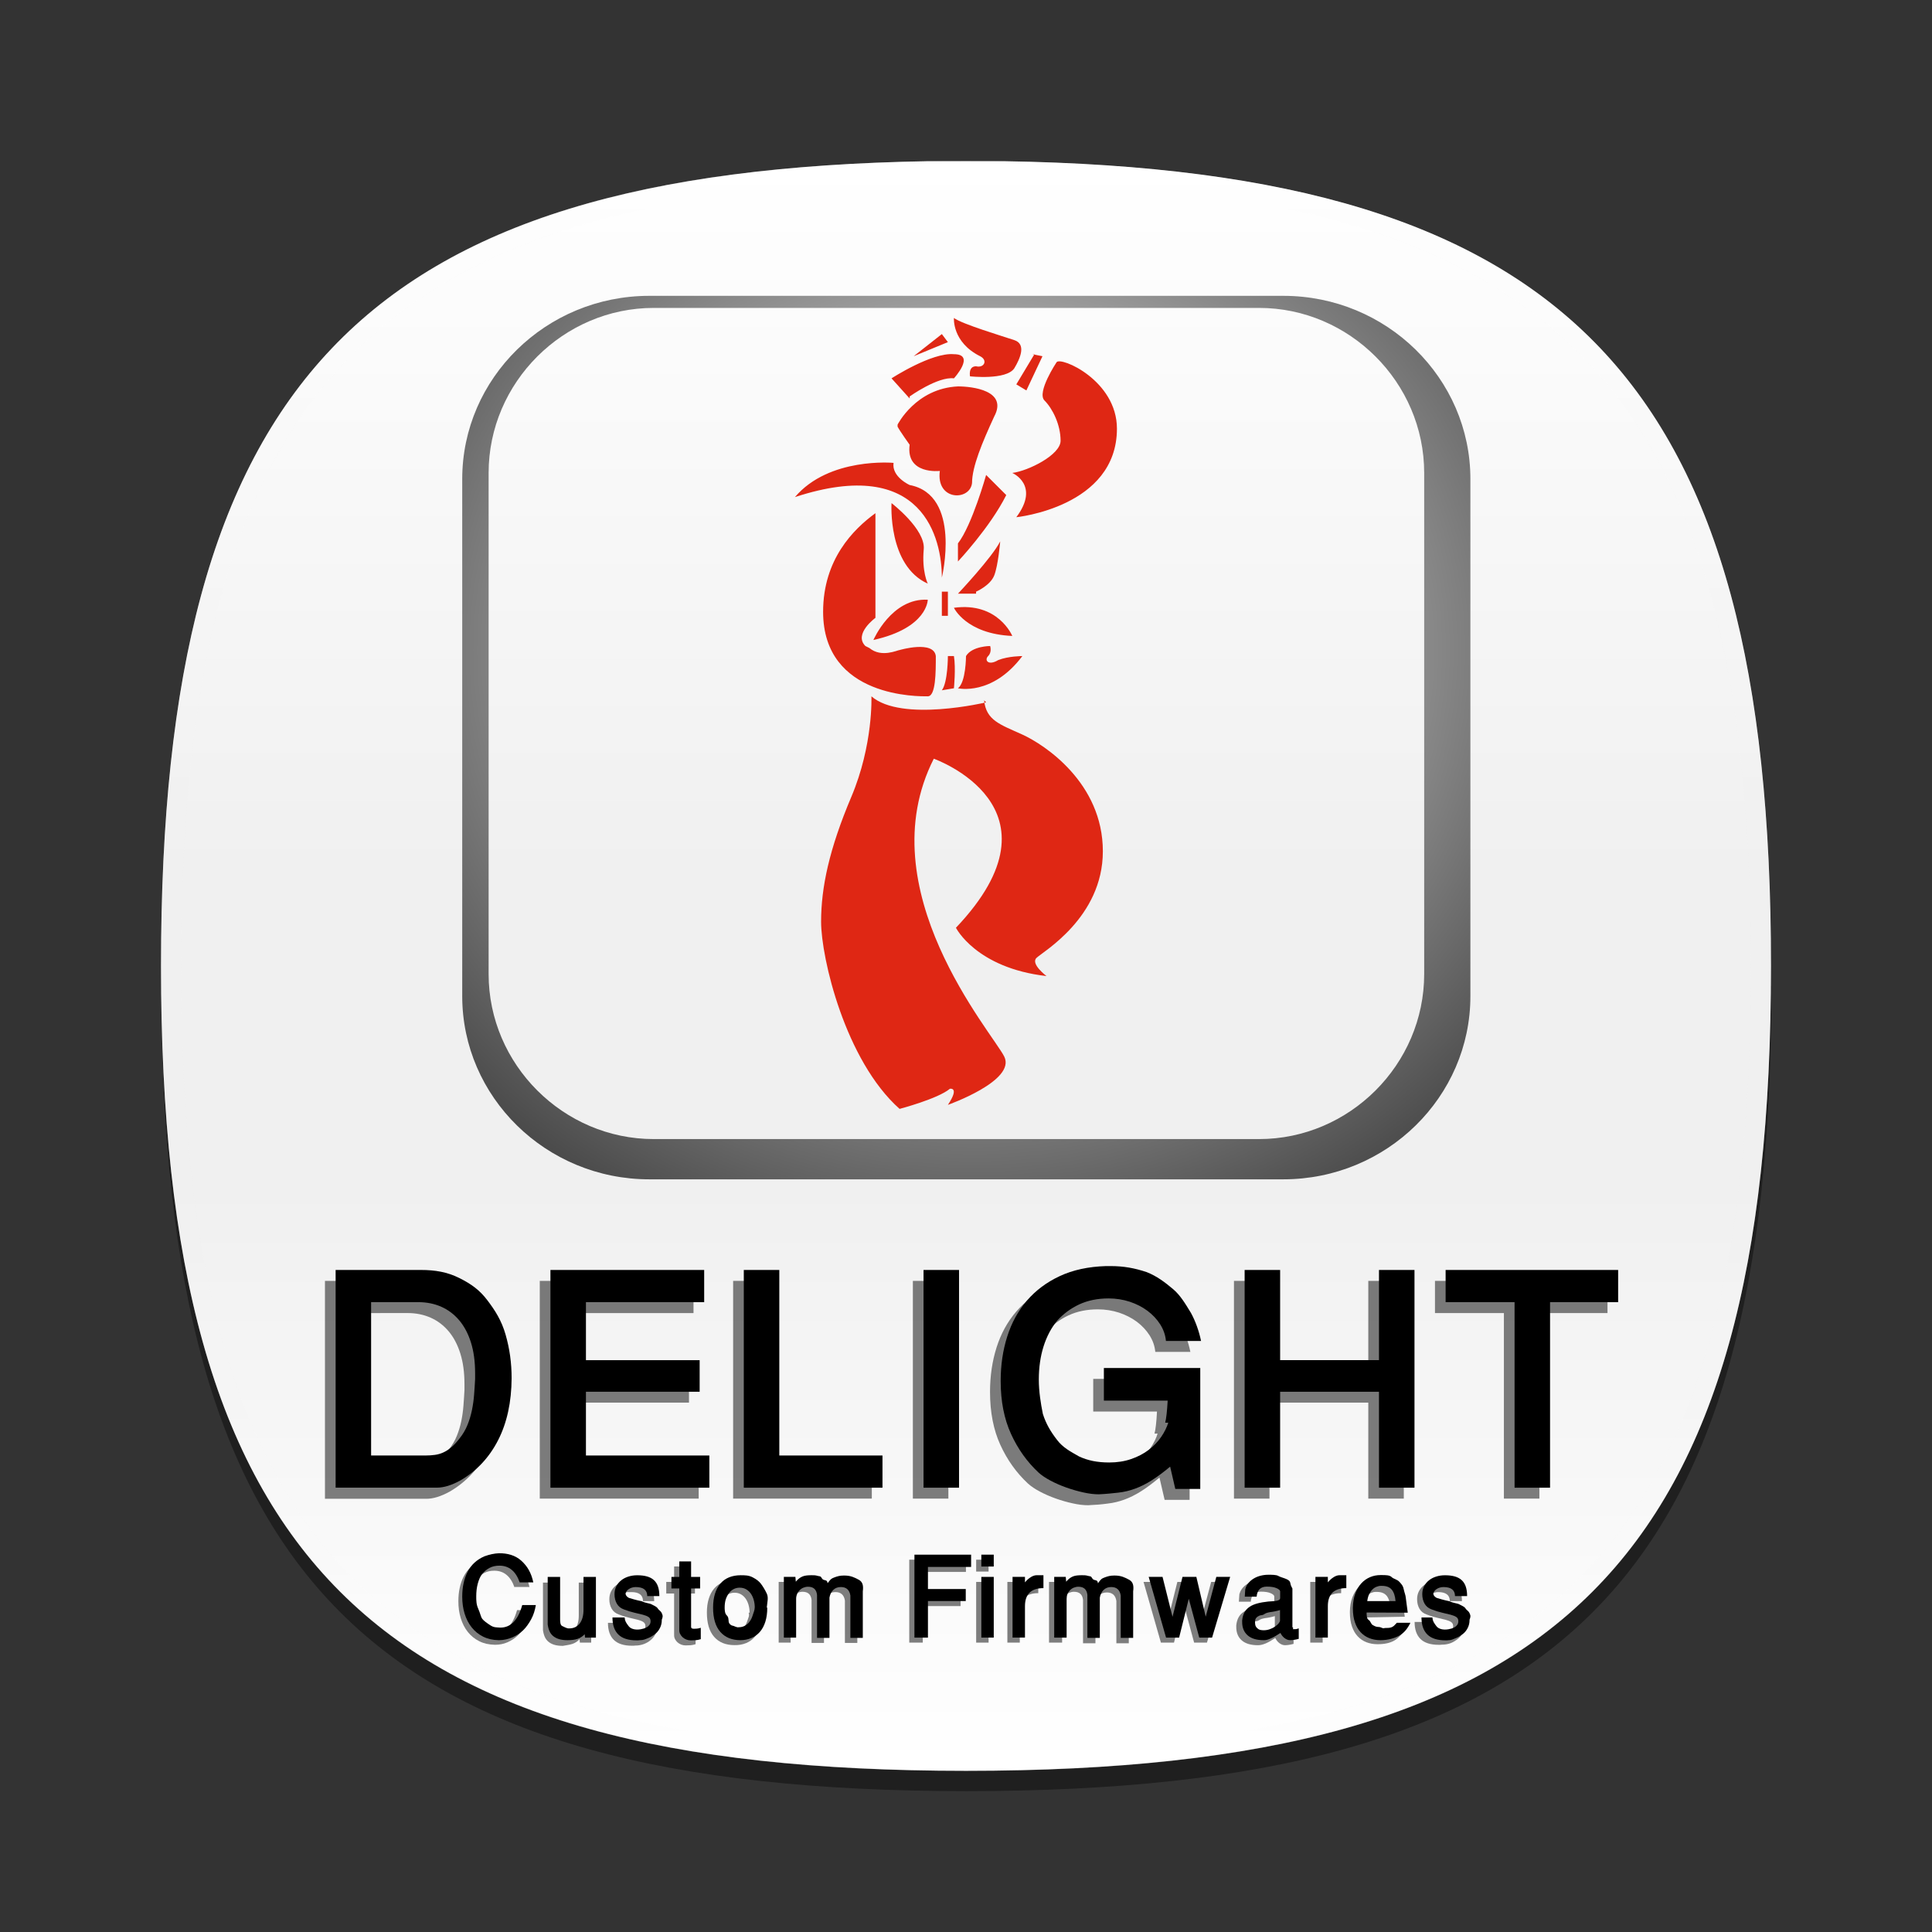 <?xml version="1.0" encoding="utf-8"?>
<!-- Generator: Adobe Illustrator 17.0.0, SVG Export Plug-In . SVG Version: 6.00 Build 0)  -->
<!DOCTYPE svg PUBLIC "-//W3C//DTD SVG 1.1//EN" "http://www.w3.org/Graphics/SVG/1.1/DTD/svg11.dtd">
<svg version="1.1"
	 id="Layer_1" xmlns:sodipodi="http://sodipodi.sourceforge.net/DTD/sodipodi-0.dtd" xmlns:rdf="http://www.w3.org/1999/02/22-rdf-syntax-ns#" xmlns:svg="http://www.w3.org/2000/svg" xmlns:cc="http://creativecommons.org/ns#" xmlns:dc="http://purl.org/dc/elements/1.1/" xmlns:inkscape="http://www.inkscape.org/namespaces/inkscape" inkscape:version="0.48.4 r9939"
	 xmlns="http://www.w3.org/2000/svg" xmlns:xlink="http://www.w3.org/1999/xlink" x="0px" y="0px" width="96px" height="96px"
	 viewBox="0 0 96 96" enable-background="new 0 0 96 96" xml:space="preserve">
<rect x="0" y="0" width="96" height="96" fill="#333333" stroke="none"/>
<g id="DO_NOT_EDIT_-_BOUNDING_BOX">
	<rect id="BOUNDING_BOX" fill="none" width="96" height="96"/>
</g>
<g id="DO_NOT_EDIT_-_SHADOW">
	<path id="SHADOW" opacity="0.4" enable-background="new    " d="M88.023,49c0,29.633-10.364,40-40,40c-29.635,0-40-10.367-40-40
		c0-29.634,10.366-40,40-40C77.659,9,88,19.4,88,49H88.023z"/>
</g>
<g id="White_BACKGROUNDS">
	<g id="White">
		
			<linearGradient id="White_2_" gradientUnits="userSpaceOnUse" x1="3.039" y1="3587.631" x2="3.039" y2="3667.61" gradientTransform="matrix(1 0 0 1 44.961 -3579.621)">
			<stop  offset="0" style="stop-color:#FFFFFF"/>
			<stop  offset="0.442" style="stop-color:#F0F0F0"/>
			<stop  offset="0.636" style="stop-color:#F0F0F0"/>
			<stop  offset="1" style="stop-color:#FFFFFF"/>
		</linearGradient>
		<path id="White_1_" fill="url(#White_2_)" d="M8,47.989c0,29.6,10.4,40,40,40c29.637,0,40-10.367,40-40
			c0-28.985-9.926-39.53-38.091-39.979h-3.817C17.928,8.5,8,19,8,47.989z"/>
		
			<linearGradient id="HIGHLIGHT_GR3_1_" gradientUnits="userSpaceOnUse" x1="3.039" y1="3587.621" x2="3.039" y2="3667.621" gradientTransform="matrix(1 0 0 1 44.961 -3579.621)">
			<stop  offset="0" style="stop-color:#FFFFFF"/>
			<stop  offset="0.442" style="stop-color:#F0F0F0"/>
			<stop  offset="0.636" style="stop-color:#F0F0F0"/>
			<stop  offset="1" style="stop-color:#FFFFFF"/>
		</linearGradient>
		<path id="HIGHLIGHT_GR3" opacity="0.25" fill="url(#HIGHLIGHT_GR3_1_)" enable-background="new    " d="M48,8
			C18.365,8,8,18.4,8,48s10.4,40,40,40c29.637,0,40-10.367,40-40C88,18.4,77.6,8,48,8z M48,87C18.842,87,9,77.2,9,48
			S18.842,9,48,8.977S87,18.8,87,48s-9.842,39-39,39.023V87z"/>
	</g>
</g>
<g id="g222" opacity="0.5">
	<path id="path224" d="M16.147,74.465V63.646h4.245c0.69,0,1.3,0.1,1.9,0.4c0.55,0.3,1,0.6,1.4,1.1c0.38,0.5,0.7,1,0.9,1.701
		c0.201,0.7,0.3,1.4,0.3,2.17c-0.007,1.189-0.231,2.215-0.671,3.1c-0.441,0.861-1.065,1.527-1.872,1.998
		c-0.438,0.24-0.824,0.359-1.159,0.359h-5.043V74.465z M17.911,65.246v7.619h2.707c0.164,0,0.319-0.01,0.466-0.031
		c0.147-0.02,0.287-0.061,0.421-0.123c0.133-0.061,0.265-0.146,0.395-0.256s0.263-0.252,0.4-0.43c0.171-0.213,0.304-0.438,0.4-0.678
		c0.096-0.238,0.169-0.482,0.221-0.732c0.051-0.25,0.087-0.504,0.107-0.764s0.038-0.52,0.051-0.779v-0.299
		c0-0.574-0.068-1.078-0.205-1.518c-0.137-0.436-0.33-0.805-0.58-1.102s-0.547-0.523-0.892-0.676
		c-0.346-0.154-0.727-0.232-1.144-0.232L17.911,65.246L17.911,65.246z"/>
	<path id="path226" d="M26.821,74.465V63.646h7.639v1.6h-5.875v2.883h5.65v1.568h-5.65v3.168h6.132v1.6L26.821,74.465z"/>
	<path id="path228" d="M36.429,63.646h1.764v9.219h5.127v1.6h-6.891V63.646z"/>
	<path id="path230" d="M45.36,74.465V63.646h1.764v10.818L45.36,74.465L45.36,74.465z"/>
	<path id="path232" d="M57.367,71.234c0.055-0.205,0.096-0.57,0.123-1.096h-3.168v-1.621h4.789v6.01H57.87l-0.257-1.107
		c-0.335,0.279-0.641,0.508-0.917,0.682c-0.277,0.174-0.551,0.311-0.82,0.41c-0.271,0.1-0.551,0.168-0.841,0.2
		c-0.291,0.041-0.614,0.068-0.969,0.082c-0.227,0-0.479-0.029-0.76-0.092c-0.28-0.061-0.561-0.141-0.84-0.24
		c-0.281-0.1-0.544-0.213-0.79-0.344c-0.246-0.129-0.444-0.264-0.595-0.4c-0.574-0.533-1.032-1.174-1.374-1.922
		s-0.513-1.625-0.513-2.631c0-0.785,0.107-1.52,0.323-2.205c0.215-0.682,0.541-1.279,0.979-1.789
		c0.437-0.508,0.982-0.916,1.635-1.219c0.653-0.305,1.417-0.471,2.292-0.498h0.226c0.663,0,1.2,0.1,1.8,0.3
		c0.505,0.2,0.9,0.5,1.3,0.836c0.358,0.3,0.6,0.7,0.9,1.195c0.219,0.4,0.4,0.9,0.5,1.389h-1.743
		c-0.027-0.293-0.123-0.568-0.287-0.826c-0.164-0.256-0.374-0.479-0.631-0.672c-0.256-0.189-0.55-0.34-0.882-0.451
		c-0.331-0.107-0.682-0.164-1.051-0.164c-0.547,0-1.034,0.1-1.461,0.299c-0.428,0.197-0.79,0.477-1.087,0.8
		c-0.298,0.357-0.525,0.787-0.682,1.285c-0.158,0.5-0.236,1.051-0.236,1.652c0,0.6,0.1,1.2,0.2,1.7c0.156,0.5,0.4,0.9,0.7,1.287
		c0.297,0.4,0.7,0.6,1.1,0.83c0.427,0.2,0.9,0.3,1.5,0.3c0.396,0,0.759-0.057,1.087-0.17c0.328-0.111,0.617-0.262,0.866-0.451
		c0.25-0.188,0.458-0.402,0.626-0.645c0.167-0.244,0.288-0.49,0.363-0.744v0.03H57.367z"/>
	<path id="path234" d="M67.99,74.465v-4.768h-4.911v4.768h-1.764V63.646h1.764v4.482h4.911v-4.482h1.764v10.818L67.99,74.465
		L67.99,74.465z"/>
	<path id="path236" d="M74.728,74.465v-9.219h-3.425v-1.6h8.572v1.6h-3.384v9.219H74.728z"/>
</g>
<g id="g238">
	<path id="path240" d="M16.677,73.923V63.104h4.245c0.69,0,1.3,0.1,1.9,0.4s1.016,0.6,1.4,1.112c0.38,0.5,0.7,1,0.9,1.7
		c0.201,0.7,0.3,1.4,0.3,2.169c-0.007,1.189-0.231,2.215-0.671,3.076c-0.441,0.861-1.065,1.528-1.872,2
		c-0.438,0.24-0.824,0.359-1.159,0.359h-5.043V73.923z M18.44,64.704v7.619h2.707c0.164,0,0.319-0.01,0.466-0.031
		c0.147-0.02,0.287-0.061,0.421-0.123c0.133-0.061,0.265-0.146,0.395-0.256s0.263-0.253,0.4-0.431
		c0.171-0.212,0.304-0.438,0.4-0.677s0.169-0.483,0.221-0.733c0.051-0.249,0.087-0.504,0.107-0.764s0.038-0.52,0.051-0.779v-0.298
		c0-0.574-0.068-1.079-0.205-1.518c-0.137-0.437-0.33-0.805-0.58-1.102c-0.25-0.298-0.547-0.523-0.892-0.677
		c-0.346-0.154-0.727-0.231-1.144-0.231L18.44,64.704L18.44,64.704z"/>
	<path id="path242" d="M27.351,73.923V63.104h7.639v1.6h-5.875v2.882h5.65v1.569h-5.65v3.168h6.132v1.6H27.351z"/>
	<path id="path244" d="M36.959,63.104h1.764v9.219h5.127v1.6h-6.891V63.104z"/>
	<path id="path246" d="M45.89,73.923V63.104h1.764v10.818L45.89,73.923L45.89,73.923z"/>
	<path id="path248" d="M57.898,70.692c0.053-0.205,0.094-0.57,0.123-1.097h-3.17v-1.62h4.789v6.009H58.4l-0.256-1.107
		c-0.336,0.28-0.643,0.508-0.918,0.682c-0.277,0.175-0.551,0.312-0.82,0.41c-0.271,0.1-0.551,0.169-0.842,0.2
		s-0.613,0.068-0.969,0.082c-0.225,0-0.479-0.03-0.758-0.092c-0.281-0.062-0.563-0.142-0.842-0.241
		c-0.281-0.099-0.543-0.213-0.789-0.343s-0.445-0.264-0.596-0.4c-0.574-0.533-1.031-1.174-1.373-1.923
		c-0.342-0.748-0.514-1.625-0.514-2.63c0-0.786,0.107-1.521,0.324-2.205c0.215-0.683,0.541-1.279,0.979-1.789
		c0.438-0.509,0.982-0.916,1.635-1.22c0.654-0.305,1.418-0.47,2.293-0.497h0.225c0.664,0,1.2,0.1,1.8,0.3
		c0.506,0.2,0.9,0.5,1.3,0.836c0.359,0.3,0.6,0.7,0.9,1.194c0.219,0.4,0.4,0.9,0.5,1.39h-1.744
		c-0.027-0.294-0.123-0.569-0.287-0.826c-0.164-0.256-0.373-0.479-0.631-0.672c-0.256-0.19-0.549-0.341-0.881-0.451
		c-0.332-0.108-0.682-0.164-1.051-0.164c-0.547,0-1.035,0.1-1.461,0.298c-0.428,0.198-0.791,0.477-1.088,0.8
		c-0.297,0.358-0.525,0.788-0.682,1.286c-0.158,0.5-0.236,1.05-0.236,1.651c0,0.6,0.1,1.2,0.2,1.7c0.156,0.5,0.4,0.9,0.7,1.287
		c0.297,0.4,0.7,0.6,1.1,0.83c0.426,0.2,0.9,0.3,1.5,0.3c0.396,0,0.758-0.057,1.086-0.17c0.328-0.112,0.617-0.263,0.867-0.451
		c0.25-0.188,0.457-0.403,0.625-0.646c0.168-0.243,0.289-0.49,0.365-0.743v0.032H57.898z"/>
	<path id="path250" d="M68.521,73.923v-4.768h-4.912v4.768h-1.764V63.104h1.764v4.481h4.912v-4.481h1.764v10.818L68.521,73.923
		L68.521,73.923z"/>
	<path id="path252" d="M75.258,73.923v-9.219h-3.426v-1.6h8.572v1.6h-3.383v9.219H75.258z"/>
</g>
<g id="g254" opacity="0.5">
	<path id="path256" d="M25.567,78.879c-0.193-0.555-0.529-0.832-1.008-0.832c-0.188,0-0.353,0.037-0.496,0.113
		s-0.264,0.182-0.361,0.3s-0.171,0.299-0.221,0.488s-0.074,0.396-0.074,0.623c0,0.2,0,0.4,0.1,0.619s0.123,0.4,0.2,0.5
		s0.218,0.2,0.4,0.32s0.309,0.1,0.5,0.115c0.516,0,0.877-0.373,1.086-1.121h0.676c-0.044,0.264-0.121,0.502-0.229,0.7
		s-0.24,0.396-0.396,0.547s-0.332,0.268-0.525,0.352s-0.398,0.125-0.611,0.125h-0.023c-0.289-0.006-0.545-0.064-0.77-0.176
		s-0.414-0.266-0.568-0.459s-0.272-0.422-0.352-0.682s-0.119-0.541-0.119-0.844c0-0.471,0.087-0.881,0.262-1.227
		c0.177-0.354,0.458-0.615,0.844-0.781c0.125-0.045,0.246-0.08,0.363-0.105s0.238-0.041,0.363-0.047c0.419,0,0.8,0.1,1.1,0.369
		s0.498,0.6,0.6,1.08h-0.741V78.879z"/>
	<path id="path258" d="M29.415,81.621h-0.602l-0.016-0.168c-0.102,0.107-0.217,0.184-0.348,0.229s-0.292,0.068-0.484,0.1
		c-0.164,0-0.304-0.018-0.42-0.053s-0.213-0.086-0.293-0.152s-0.141-0.148-0.184-0.246s-0.072-0.209-0.088-0.334v-2.359h0.617v2.094
		c0,0.1,0,0.3,0.1,0.344s0.182,0.1,0.3,0.121h0.043c0.12,0,0.225-0.021,0.314-0.066s0.165-0.107,0.225-0.189s0.105-0.18,0.135-0.293
		s0.045-0.238,0.045-0.377v-1.633h0.617v2.982H29.415z"/>
	<path id="path260" d="M30.782,80.621c0.013,0.2,0.1,0.3,0.2,0.434s0.326,0.2,0.6,0.152c0.042-0.008,0.09-0.02,0.146-0.035
		s0.109-0.039,0.16-0.068s0.094-0.068,0.129-0.117c0.035-0.049,0.053-0.109,0.053-0.182c0-0.094-0.034-0.162-0.102-0.207
		s-0.161-0.082-0.279-0.113s-0.258-0.064-0.418-0.1s-0.334-0.09-0.521-0.162c-0.159-0.055-0.277-0.15-0.355-0.285
		s-0.117-0.295-0.117-0.477c0-0.143,0.029-0.271,0.088-0.387s0.139-0.213,0.24-0.295s0.221-0.145,0.359-0.189
		s0.285-0.066,0.441-0.066c0.748,0,1.1,0.3,1.1,1.035H31.95c0-0.299-0.191-0.449-0.574-0.449c-0.068,0-0.131,0.01-0.191,0
		s-0.113,0.045-0.16,0.078s-0.084,0.07-0.111,0.113s-0.041,0.09-0.041,0.139c0,0.1,0.1,0.2,0.2,0.229s0.324,0.1,0.6,0.2
		c0.206,0.1,0.4,0.1,0.5,0.16s0.24,0.1,0.3,0.178s0.133,0.1,0.2,0.234s0.047,0.2,0,0.326v0.023c0,0.135-0.029,0.262-0.088,0.381
		s-0.138,0.223-0.238,0.311s-0.217,0.158-0.352,0.209s-0.277,0.076-0.428,0.076H31.56c-0.01,0-0.023,0.002-0.039,0.004
		s-0.029,0.004-0.039,0.004h-0.074c-0.406,0-0.708-0.096-0.904-0.287s-0.295-0.475-0.295-0.85h0.573V80.621z"/>
	<path id="path262" d="M34.083,77.836v0.77h0.449v0.574h-0.449v1.906c0,0.1,0.1,0.1,0.2,0.094c0.096,0,0.19-0.016,0.281-0.047v0.566
		c-0.091,0.029-0.172,0.045-0.244,0.051s-0.14,0.008-0.205,0.008h-0.063c-0.07,0-0.139-0.014-0.207-0.041s-0.127-0.064-0.178-0.109
		s-0.092-0.098-0.123-0.158s-0.047-0.123-0.047-0.188V79.18h-0.391v-0.574h0.391v-0.77L34.083,77.836z"/>
	<path id="path264" d="M37.868,80.133c0,0.264-0.031,0.494-0.094,0.695s-0.152,0.369-0.27,0.506s-0.261,0.24-0.432,0.311
		s-0.364,0.105-0.58,0.1c-0.432,0-0.768-0.137-1.008-0.412s-0.359-0.676-0.359-1.205c0-0.26,0.031-0.49,0.094-0.691
		s0.152-0.369,0.27-0.506s0.26-0.24,0.43-0.309s0.361-0.104,0.574-0.104c0.216,0,0.4,0,0.6,0.104s0.314,0.2,0.4,0.309
		s0.207,0.3,0.3,0.5s0.075,0.469,0.107,0.702H37.868z M37.247,80.133c0-0.131-0.016-0.256-0.049-0.375s-0.08-0.225-0.143-0.316
		s-0.141-0.164-0.234-0.219s-0.203-0.082-0.328-0.082c-0.109,0-0.209,0.025-0.301,0.074s-0.169,0.117-0.234,0.205
		s-0.116,0.191-0.152,0.3s-0.055,0.256-0.055,0.398c0,0.1,0,0.3,0.1,0.395s0.085,0.2,0.1,0.318s0.143,0.2,0.2,0.2
		s0.193,0.1,0.3,0.076c0.117,0,0.223-0.027,0.316-0.08s0.172-0.125,0.236-0.217s0.113-0.197,0.148-0.318s0.096-0.192,0.049-0.359
		H37.247z"/>
	<path id="path266" d="M38.692,81.621v-3.016h0.574l0.02,0.238c0.057-0.068,0.113-0.123,0.168-0.164s0.112-0.074,0.172-0.098
		s0.125-0.039,0.197-0.047s0.153-0.012,0.244-0.012c0.112,0,0.2,0,0.3,0.031s0.149,0,0.2,0.1s0.113,0.1,0.2,0.123
		s0.089,0.1,0.1,0.148l0.016-0.016H40.86c0.037-0.049,0.066-0.088,0.09-0.117s0.046-0.053,0.068-0.072s0.047-0.035,0.074-0.049
		s0.062-0.027,0.104-0.043c0.065-0.025,0.135-0.047,0.209-0.064s0.154-0.025,0.24-0.025H41.7c0.299,0,0.5,0.1,0.7,0.209
		s0.236,0.3,0.2,0.576v2.313h-0.617v-2.105c-0.044-0.281-0.202-0.422-0.473-0.422c-0.156,0-0.283,0.049-0.381,0.146
		s-0.16,0.225-0.186,0.381v2h-0.617V79.5c-0.029-0.271-0.178-0.406-0.449-0.406c-0.078,0-0.153,0.016-0.225,0.045
		s-0.135,0.072-0.189,0.127s-0.098,0.119-0.129,0.193s-0.047,0.154-0.047,0.24v1.922L38.692,81.621z"/>
	<path id="path268" d="M45.181,81.621V77.5h2.816v0.609h-2.145v1.098h1.879v0.598h-1.879v1.816H45.181z"/>
	<path id="path270" d="M49.122,77.5v0.59h-0.617V77.5H49.122z M49.122,78.605v3.016h-0.617v-3.016H49.122z"/>
	<path id="path272" d="M50.056,81.621v-3.016h0.617v0.273c0.089-0.109,0.185-0.195,0.289-0.26s0.202-0.096,0.293-0.096h0.336v0.641
		c-0.612,0-0.918,0.299-0.918,0.898v1.559L50.056,81.621L50.056,81.621z"/>
	<path id="path274" d="M52.126,81.621v-3.016H52.7l0.02,0.238c0.058-0.068,0.113-0.123,0.168-0.164S53,78.6,53.1,78.6
		s0.126-0.039,0.197-0.047s0.153-0.012,0.244-0.012c0.112,0,0.2,0,0.3,0.031s0.149,0,0.2,0.1s0.112,0.1,0.2,0.123
		s0.089,0.1,0.1,0.148l0.016-0.016h-0.008c0.036-0.049,0.066-0.088,0.09-0.117s0.046-0.053,0.068-0.072s0.047-0.035,0.074-0.049
		s0.062-0.027,0.104-0.043c0.065-0.025,0.135-0.047,0.209-0.064s0.154-0.025,0.24-0.025h0.055c0.3,0,0.5,0.1,0.7,0.209
		s0.236,0.3,0.2,0.576v2.313h-0.617V79.55c-0.044-0.281-0.202-0.422-0.473-0.422c-0.156,0-0.283,0.049-0.381,0.146
		s-0.159,0.225-0.186,0.381v2h-0.617V79.5c-0.028-0.271-0.179-0.406-0.449-0.406c-0.078,0-0.153,0.016-0.225,0.045
		s-0.135,0.072-0.189,0.127s-0.098,0.119-0.129,0.193s-0.047,0.154-0.047,0.24v1.922L52.126,81.621z"/>
	<path id="path276" d="M57.685,81.621l-0.863-3.016h0.688l0.496,1.984l0.496-1.984h0.688l0.465,1.977l0.527-1.977h0.688
		l-0.898,3.016h-0.637l-0.52-1.93l-0.48,1.93H57.685z"/>
	<path id="path278" d="M63.993,81.109c0,0,0,0,0,0.068s0.064,0,0.1,0.029c0.042,0,0.103-0.014,0.184-0.043v0.52
		c-0.164,0.045-0.308,0.066-0.43,0.066c-0.052,0-0.103-0.01-0.152-0.031s-0.095-0.049-0.137-0.082s-0.079-0.072-0.111-0.115
		s-0.06-0.086-0.08-0.131c-0.172,0.117-0.328,0.207-0.469,0.268s-0.271,0.092-0.391,0.092c-0.354,0-0.622-0.08-0.805-0.24
		s-0.273-0.383-0.273-0.666v-0.078c0.016-0.158,0.055-0.293,0.117-0.404s0.147-0.201,0.256-0.273s0.239-0.127,0.393-0.168
		s0.331-0.07,0.531-0.092c0.13-0.006,0.234-0.012,0.313-0.021s0.138-0.021,0.178-0.037s0.067-0.033,0.08-0.053
		s0.02-0.043,0.02-0.072v-0.328c-0.011-0.057-0.074-0.109-0.191-0.158s-0.274-0.072-0.473-0.072c-0.313,0-0.48,0.176-0.504,0.5
		h-0.59l0.023-0.359c0.026-0.111,0.075-0.213,0.146-0.303s0.158-0.166,0.26-0.23s0.216-0.113,0.342-0.146s0.259-0.051,0.396-0.051
		c0.198,0,0.4,0,0.5,0.059s0.28,0.1,0.4,0.154s0.183,0.1,0.2,0.219s0.078,0.2,0.1,0.252v1.926H63.993z M63.36,80.3
		c-0.089,0.025-0.176,0.049-0.262,0.066s-0.175,0.033-0.266,0.043h0.008c-0.099,0.018-0.192,0.037-0.281,0.1
		s-0.167,0.041-0.234,0.07s-0.121,0.066-0.16,0.113s-0.059,0.109-0.059,0.188v0.016c0,0.1,0,0.2,0.1,0.3s0.176,0.1,0.3,0.111h0.031
		c0.104,0,0.205-0.018,0.303-0.053s0.184-0.078,0.258-0.129s0.134-0.104,0.18-0.16s0.068-0.105,0.068-0.146v-0.565L63.36,80.3z"/>
	<path id="path280" d="M65.106,81.621v-3.016h0.617v0.273c0.089-0.109,0.185-0.195,0.289-0.26s0.202-0.096,0.293-0.096h0.336v0.641
		c-0.612,0-0.918,0.299-0.918,0.898v1.559L65.106,81.621L65.106,81.621z"/>
	<path id="path282" d="M67.649,80.375v0.008c0,0.1,0,0.3,0.1,0.359s0.109,0.2,0.2,0.252s0.167,0.1,0.3,0.1s0.202,0.1,0.3,0.051
		c0.073,0,0.137-0.002,0.191-0.006s0.104-0.014,0.148-0.031s0.086-0.043,0.125-0.078s0.086-0.084,0.141-0.146h0.672
		c-0.141,0.291-0.317,0.5-0.531,0.627S68.8,81.7,68.451,81.7c-0.2,0-0.385-0.033-0.553-0.098s-0.313-0.164-0.436-0.295
		s-0.218-0.297-0.285-0.494s-0.102-0.428-0.102-0.691v-0.039c0.005-0.268,0.046-0.504,0.121-0.705s0.176-0.371,0.301-0.506
		s0.269-0.236,0.432-0.305s0.334-0.102,0.514-0.102h0.059c0.208,0,0.4,0,0.5,0.1s0.266,0.1,0.4,0.252s0.167,0.2,0.2,0.355
		s0.094,0.3,0.1,0.404s0.058,0.4,0.1,0.758L67.649,80.375z M68.368,79.1c-0.078,0-0.155,0.016-0.23,0.047s-0.145,0.078-0.207,0.141
		s-0.116,0.141-0.16,0.236s-0.074,0.207-0.09,0.334h1.406c-0.021-0.25-0.083-0.439-0.186-0.566s-0.265-0.191-0.486-0.191
		L68.368,79.1L68.368,79.1z"/>
	<path id="path284" d="M70.919,80.621c0.013,0.2,0.1,0.3,0.2,0.434s0.325,0.2,0.6,0.152c0.042-0.008,0.091-0.02,0.146-0.035
		s0.109-0.039,0.16-0.068s0.094-0.068,0.129-0.117s0.053-0.109,0.053-0.182c0-0.094-0.034-0.162-0.102-0.207
		s-0.161-0.082-0.279-0.113s-0.258-0.064-0.418-0.1s-0.334-0.09-0.521-0.162c-0.159-0.055-0.277-0.15-0.355-0.285
		s-0.117-0.295-0.117-0.477c0-0.143,0.029-0.271,0.088-0.387s0.139-0.213,0.24-0.295s0.222-0.145,0.359-0.189
		s0.285-0.066,0.441-0.066c0.747,0,1.1,0.3,1.1,1.035h-0.602c0-0.299-0.191-0.449-0.574-0.449c-0.067,0-0.132,0.01-0.191,0.029
		s-0.113,0.045-0.16,0.078s-0.084,0.07-0.111,0.113s-0.041,0.09-0.041,0.1c0,0.1,0.1,0.2,0.2,0.229s0.323,0.1,0.6,0.154
		c0.206,0.1,0.4,0.1,0.5,0.16s0.24,0.1,0.3,0.2s0.133,0.1,0.2,0.234s0.047,0.2,0,0.326v0.023c0,0.135-0.029,0.262-0.088,0.381
		s-0.138,0.223-0.238,0.3s-0.218,0.158-0.352,0.209s-0.276,0.076-0.428,0.076h-0.016c-0.011,0-0.023,0.002-0.039,0.004
		s-0.028,0.004-0.039,0.004H71.49c-0.406,0-0.708-0.096-0.904-0.287s-0.295-0.475-0.295-0.85h0.628V80.621z"/>
</g>
<g id="g286">
	<path id="path288" d="M25.824,78.629c-0.193-0.555-0.529-0.832-1.008-0.832c-0.188,0-0.353,0.037-0.496,0.113
		s-0.264,0.182-0.361,0.3s-0.171,0.299-0.221,0.488s-0.074,0.396-0.074,0.623c0,0.2,0,0.4,0.1,0.619s0.123,0.4,0.2,0.5
		s0.218,0.2,0.4,0.32s0.309,0.1,0.5,0.115c0.516,0,0.877-0.373,1.086-1.121h0.676c-0.044,0.264-0.121,0.502-0.229,0.7
		s-0.24,0.396-0.396,0.547s-0.332,0.268-0.525,0.352S25.03,81.5,24.8,81.5h-0.023c-0.289-0.006-0.545-0.064-0.77-0.176
		s-0.414-0.266-0.568-0.459s-0.272-0.422-0.352-0.682s-0.119-0.541-0.119-0.844c0-0.471,0.087-0.881,0.262-1.227
		c0.177-0.354,0.458-0.615,0.844-0.781c0.125-0.045,0.246-0.08,0.363-0.105s0.238-0.041,0.363-0.047c0.419,0,0.8,0.1,1.1,0.369
		s0.498,0.6,0.6,1.08L25.824,78.629L25.824,78.629z"/>
	<path id="path290" d="M29.672,81.371H29.07l-0.016-0.168c-0.102,0.107-0.217,0.184-0.348,0.229S28.416,81.5,28.2,81.5
		c-0.164,0-0.304-0.018-0.42-0.053s-0.213-0.086-0.293-0.152s-0.141-0.148-0.184-0.246s-0.072-0.209-0.088-0.334v-2.359h0.617v2.094
		c0,0.1,0,0.3,0.1,0.344s0.182,0.1,0.3,0.121h0.043c0.12,0,0.225-0.021,0.314-0.066s0.165-0.107,0.225-0.189s0.105-0.18,0.135-0.293
		s0.045-0.238,0.045-0.377v-1.633h0.617v3.014H29.672z"/>
	<path id="path292" d="M31.039,80.371c0.013,0.2,0.1,0.3,0.2,0.434s0.326,0.2,0.6,0.152c0.042-0.008,0.09-0.02,0.146-0.035
		s0.109-0.039,0.16-0.068s0.094-0.068,0.129-0.117s0.053-0.109,0.053-0.182c0-0.094-0.034-0.162-0.102-0.207
		s-0.161-0.082-0.279-0.113s-0.258-0.064-0.418-0.1s-0.334-0.09-0.521-0.162c-0.159-0.055-0.277-0.15-0.355-0.285
		s-0.117-0.295-0.117-0.477c0-0.143,0.029-0.271,0.088-0.387s0.139-0.213,0.24-0.295s0.221-0.145,0.359-0.189
		s0.285-0.066,0.441-0.066c0.748,0,1.1,0.3,1.1,1.035h-0.602c0-0.299-0.191-0.449-0.574-0.449c-0.068,0-0.131,0.01-0.191,0.029
		s-0.113,0.045-0.16,0.078s-0.084,0.07-0.111,0.113s-0.041,0.09-0.041,0.1c0,0.1,0.1,0.2,0.2,0.229s0.324,0.1,0.6,0.154
		c0.206,0.1,0.4,0.1,0.5,0.16s0.24,0.1,0.3,0.2s0.133,0.1,0.2,0.234s0.047,0.2,0,0.326v0.023c0,0.135-0.029,0.262-0.088,0.381
		s-0.138,0.223-0.238,0.3s-0.217,0.158-0.352,0.209S31.983,81.5,31.8,81.5h-0.016c-0.01,0-0.023,0.002-0.039,0.004
		s-0.029,0.004-0.039,0.004h-0.074c-0.406,0-0.708-0.096-0.904-0.287s-0.295-0.475-0.295-0.85L31.039,80.371z"/>
	<path id="path294" d="M34.34,77.586v0.77h0.449v0.574H34.34v1.906c0,0.1,0.1,0.1,0.2,0.094c0.096,0,0.19-0.016,0.281-0.047v0.566
		c-0.091,0.029-0.172,0.045-0.244,0.051s-0.14,0.008-0.205,0.008h-0.063c-0.07,0-0.139-0.014-0.207-0.041s-0.127-0.064-0.178-0.109
		s-0.092-0.098-0.123-0.158s-0.047-0.123-0.047-0.188V78.93h-0.391v-0.574h0.391v-0.77L34.34,77.586z"/>
	<path id="path296" d="M38.125,79.883c0,0.264-0.031,0.494-0.094,0.695s-0.152,0.369-0.27,0.506s-0.261,0.24-0.432,0.311
		S36.966,81.5,36.8,81.5c-0.432,0-0.768-0.137-1.008-0.412s-0.359-0.676-0.359-1.205c0-0.26,0.031-0.49,0.094-0.691
		s0.152-0.369,0.27-0.506s0.26-0.24,0.43-0.309s0.361-0.104,0.574-0.104c0.216,0,0.4,0,0.6,0.104s0.314,0.2,0.4,0.309
		s0.207,0.3,0.3,0.5s0.024,0.414-0.001,0.697H38.125z M37.504,79.883c0-0.131-0.016-0.256-0.049-0.375s-0.08-0.225-0.143-0.316
		s-0.141-0.164-0.234-0.219s-0.203-0.082-0.328-0.082c-0.109,0-0.209,0.025-0.301,0.074s-0.169,0.117-0.234,0.205
		s-0.116,0.191-0.152,0.3s-0.055,0.256-0.055,0.398c0,0.1,0,0.3,0.1,0.395s0.085,0.2,0.1,0.318s0.143,0.2,0.2,0.2
		s0.193,0.1,0.3,0.076c0.117,0,0.223-0.027,0.316-0.08s0.172-0.125,0.236-0.217s0.113-0.197,0.148-0.318S37.504,80,37.5,79.883
		H37.504z"/>
	<path id="path298" d="M38.949,81.371v-3.016h0.574l0.02,0.238c0.057-0.068,0.113-0.123,0.168-0.164s0.112-0.074,0.172-0.098
		s0.125-0.039,0.197-0.047s0.153-0.012,0.244-0.012c0.112,0,0.2,0,0.3,0.031s0.149,0,0.2,0.1s0.113,0.1,0.2,0.123
		s0.089,0.1,0.1,0.148l0.016-0.016h-0.008c0.037-0.049,0.066-0.088,0.09-0.117s0.046-0.053,0.068-0.072s0.047-0.035,0.074-0.049
		s0.062-0.027,0.104-0.043c0.065-0.025,0.135-0.047,0.209-0.064s0.154-0.025,0.24-0.025h0.055c0.299,0,0.5,0.1,0.7,0.209
		s0.236,0.3,0.2,0.576v2.313h-0.617v-2.105c-0.044-0.281-0.202-0.422-0.473-0.422c-0.156,0-0.283,0.049-0.381,0.146
		s-0.16,0.225-0.186,0.381v2h-0.617V79.25c-0.029-0.271-0.178-0.406-0.449-0.406c-0.078,0-0.153,0.016-0.225,0.045
		s-0.135,0.072-0.189,0.127s-0.098,0.119-0.129,0.193s-0.047,0.154-0.047,0.24v1.922L38.949,81.371z"/>
	<path id="path300" d="M45.438,81.371V77.25h2.816v0.609h-2.145v1.098h1.879v0.598h-1.879v1.816H45.438z"/>
	<path id="path302" d="M49.379,77.25v0.59h-0.617v-0.59H49.379z M49.379,78.355v3.016h-0.617v-3.016H49.379z"/>
	<path id="path304" d="M50.313,81.371v-3.016h0.617v0.273c0.088-0.109,0.186-0.195,0.289-0.26s0.201-0.096,0.293-0.096h0.336v0.641
		c-0.611,0-0.918,0.299-0.918,0.898v1.559L50.313,81.371L50.313,81.371z"/>
	<path id="path306" d="M52.383,81.371v-3.016h0.574l0.02,0.238c0.057-0.068,0.113-0.123,0.168-0.164s0.111-0.074,0.172-0.098
		s0.125-0.039,0.197-0.047s0.152-0.012,0.244-0.012c0.111,0,0.2,0,0.3,0.031s0.148,0,0.2,0.1s0.113,0.1,0.2,0.123
		s0.09,0.1,0.1,0.148l0.016-0.016h-0.008c0.037-0.049,0.066-0.088,0.09-0.117s0.047-0.053,0.068-0.072s0.047-0.035,0.074-0.049
		s0.063-0.027,0.104-0.043c0.064-0.025,0.135-0.047,0.209-0.064s0.154-0.025,0.24-0.025h0.055c0.299,0,0.5,0.1,0.7,0.209
		s0.236,0.3,0.2,0.576v2.313h-0.617v-2.105c-0.045-0.281-0.201-0.422-0.473-0.422c-0.156,0-0.283,0.049-0.381,0.146
		s-0.16,0.225-0.186,0.381v2h-0.617V79.25c-0.029-0.271-0.178-0.406-0.449-0.406c-0.078,0-0.152,0.016-0.225,0.045
		s-0.135,0.072-0.189,0.127s-0.098,0.119-0.129,0.193S53,79.4,53,79.449v1.922L52.383,81.371z"/>
	<path id="path308" d="M57.941,81.371l-0.863-3.016h0.688l0.496,1.984l0.496-1.984h0.688l0.465,1.977l0.527-1.977h0.688
		l-0.898,3.016H59.59l-0.52-1.93l-0.48,1.93H57.941z"/>
	<path id="path310" d="M64.25,80.859c0,0,0,0,0,0.068s0.064,0,0.1,0.029c0.041,0,0.104-0.014,0.184-0.043v0.52
		c-0.164,0.045-0.307,0.066-0.43,0.066c-0.053,0-0.104-0.01-0.152-0.031s-0.096-0.049-0.137-0.082s-0.078-0.072-0.111-0.115
		s-0.059-0.086-0.08-0.131c-0.172,0.117-0.328,0.207-0.469,0.268S62.928,81.5,62.8,81.5c-0.354,0-0.623-0.08-0.805-0.24
		s-0.273-0.383-0.273-0.666v-0.078c0.016-0.158,0.055-0.293,0.117-0.404s0.148-0.201,0.256-0.273s0.238-0.127,0.393-0.168
		s0.33-0.07,0.531-0.092c0.131-0.006,0.234-0.012,0.313-0.021s0.137-0.021,0.178-0.037s0.066-0.033,0.08-0.053
		s0.02-0.043,0.02-0.072v-0.328c-0.01-0.057-0.074-0.109-0.191-0.158s-0.275-0.072-0.473-0.072c-0.313,0-0.48,0.176-0.504,0.5h-0.59
		l0.023-0.359c0.025-0.111,0.074-0.213,0.146-0.303s0.158-0.166,0.26-0.23s0.215-0.113,0.342-0.146s0.258-0.051,0.396-0.051
		c0.197,0,0.4,0,0.5,0.059s0.281,0.1,0.4,0.154s0.182,0.1,0.2,0.219s0.078,0.2,0.1,0.252v1.926H64.25z M63.617,80
		c-0.088,0.025-0.176,0.049-0.262,0.066s-0.174,0.033-0.266,0.043h0.008c-0.1,0.018-0.193,0.037-0.281,0.1s-0.166,0.041-0.234,0.07
		s-0.121,0.066-0.16,0.113s-0.059,0.109-0.059,0.188v0.016c0,0.1,0,0.2,0.1,0.3s0.176,0.1,0.3,0.111h0.031
		c0.104,0,0.205-0.018,0.303-0.053s0.184-0.078,0.258-0.129s0.135-0.104,0.18-0.16s0.068-0.105,0.068-0.146v-0.515L63.617,80z"/>
	<path id="path312" d="M65.363,81.371v-3.016h0.617v0.273c0.088-0.109,0.186-0.195,0.289-0.26s0.201-0.096,0.293-0.096h0.336v0.641
		c-0.611,0-0.918,0.299-0.918,0.898v1.559L65.363,81.371L65.363,81.371z"/>
	<path id="path314" d="M67.906,80.125v0.008c0,0.1,0,0.3,0.1,0.359s0.109,0.2,0.2,0.252s0.166,0.1,0.3,0.1s0.201,0.1,0.3,0.051
		c0.072,0,0.137-0.002,0.191-0.006s0.104-0.014,0.148-0.031s0.086-0.043,0.125-0.078s0.086-0.084,0.141-0.146h0.672
		c-0.141,0.291-0.318,0.5-0.531,0.627S68.99,81.5,68.6,81.5c-0.201,0-0.385-0.033-0.553-0.098s-0.313-0.164-0.436-0.295
		s-0.217-0.297-0.285-0.494s-0.102-0.428-0.102-0.691v-0.039c0.006-0.268,0.045-0.504,0.121-0.705s0.176-0.371,0.301-0.506
		s0.27-0.236,0.432-0.305s0.334-0.102,0.514-0.102h0.059c0.209,0,0.4,0,0.5,0.1s0.266,0.1,0.4,0.252s0.168,0.2,0.2,0.355
		s0.094,0.3,0.1,0.404s0.059,0.4,0.1,0.758L67.906,80.125z M68.625,78.8c-0.078,0-0.154,0.016-0.23,0.047s-0.145,0.078-0.207,0.141
		s-0.115,0.141-0.16,0.236s-0.074,0.207-0.09,0.334h1.406c-0.021-0.25-0.082-0.439-0.186-0.566s-0.266-0.191-0.486-0.191
		L68.625,78.8L68.625,78.8z"/>
	<path id="path316" d="M71.176,80.371c0.014,0.2,0.1,0.3,0.2,0.434s0.326,0.2,0.6,0.152c0.041-0.008,0.09-0.02,0.146-0.035
		s0.109-0.039,0.16-0.068s0.094-0.068,0.129-0.117s0.053-0.109,0.053-0.182c0-0.094-0.033-0.162-0.102-0.207
		s-0.16-0.082-0.279-0.113s-0.258-0.064-0.418-0.1s-0.334-0.09-0.521-0.162c-0.158-0.055-0.277-0.15-0.355-0.285
		s-0.117-0.295-0.117-0.477c0-0.143,0.029-0.271,0.088-0.387s0.139-0.213,0.24-0.295s0.221-0.145,0.359-0.189
		s0.285-0.066,0.441-0.066c0.748,0,1.1,0.3,1.1,1.035h-0.602c0-0.299-0.191-0.449-0.574-0.449c-0.068,0-0.131,0.01-0.191,0.029
		s-0.113,0.045-0.16,0.078s-0.084,0.07-0.111,0.113s-0.041,0.09-0.041,0.1c0,0.1,0.1,0.2,0.2,0.229s0.324,0.1,0.6,0.154
		c0.205,0.1,0.4,0.1,0.5,0.16s0.24,0.1,0.3,0.2s0.133,0.1,0.2,0.234s0.047,0.2,0,0.326v0.023c0,0.135-0.029,0.262-0.088,0.381
		s-0.139,0.223-0.238,0.3s-0.217,0.158-0.352,0.209S72.119,81.5,72,81.5h-0.016c-0.01,0-0.023,0.002-0.039,0.004
		s-0.029,0.004-0.039,0.004h-0.074c-0.406,0-0.707-0.096-0.904-0.287s-0.295-0.475-0.295-0.85L71.176,80.371z"/>
</g>
<path id="path126" fill="#DF2714" d="M48.9,34.8c0.1,1,0.8,1.2,1.9,1.7c1.1,0.5,4,2.4,4,5.8c0,3.3-3,5-3.3,5.3s0.5,0.9,0.5,0.9
	c-3.5-0.4-4.5-2.4-4.5-2.4c5.7-6-1.1-8.4-1.1-8.4c-3.3,6.5,2.9,13.6,3.5,14.8s-2.8,2.4-2.8,2.4c0.6-0.9,0.1-0.8,0.1-0.8
	c-0.6,0.5-2.5,1-2.5,1c-2.7-2.4-3.9-7.5-3.9-9.3c0-1.7,0.4-3.6,1.5-6.2c1.1-2.6,1-5,1-5c1.5,1.3,5.7,0.3,5.7,0.3L48.9,34.8z
	 M44.3,25c0,0-0.2,3.1,1.8,4c0,0-0.3-0.6-0.2-1.7C46,26.3,44.3,25,44.3,25z M49,23.6c0,0-0.7,2.5-1.4,3.4v0.9c0,0,1.6-1.7,2.4-3.3
	L49,23.6z M48.5,29.4c0,0,0.7-0.3,0.9-0.8s0.3-1.7,0.3-1.7c-0.4,0.8-2.1,2.6-2.1,2.6h0.9l0,0L48.5,29.4z M46.1,29.8
	c-1.8-0.1-2.7,2-2.7,2C46.1,31.2,46.1,29.8,46.1,29.8z M46.8,29.4v1.2h0.3v-1.2H46.8z M47.4,30.2c0,0,0.6,1.3,2.9,1.4
	C50.3,31.6,49.6,29.9,47.4,30.2z M47.1,32.6c0,0,0,1.3-0.3,1.7l0.6-0.1c0,0,0.1-1,0-1.6L47.1,32.6L47.1,32.6z M49.2,32.1
	c0,0-0.9,0-1.2,0.5c0,0,0,1.3-0.4,1.6c0,0,1.7,0.4,3.2-1.6c0,0-0.7,0-1.2,0.2c-0.5,0.3-0.7,0-0.5-0.2S49.2,32.1,49.2,32.1z M43,32.1
	c-0.6-0.6,0.5-1.4,0.5-1.4v-5.2c-1.1,0.8-2.6,2.3-2.6,4.9c0,4.3,4.8,4.2,5.2,4.2s0.4-1.2,0.4-2c-0.1-0.8-1.8-0.3-1.8-0.3
	c-0.1,0-0.9,0.4-1.5-0.1L43,32.1z M39.5,24.7c6.4-2.1,7.3,2.1,7.3,4c0,0,1-4.1-1.6-4.6c0,0-0.9-0.4-0.8-1.1
	C44.4,23,41.2,22.7,39.5,24.7z M44.6,21.2c0.1,0.2,0.6,0.9,0.6,0.9c-0.2,1.5,1.5,1.3,1.5,1.3c-0.2,1.5,1.5,1.5,1.6,0.6
	c0-0.8,0.5-2,1.1-3.3c0.7-1.3-1.1-1.5-1.8-1.5c-2.1,0.1-3,1.9-3,1.9L44.6,21.2z M45.2,19.7c0,0,1.4-1,2.2-0.9c0,0,1.1-1.2,0-1.2
	c-1.1-0.1-3.1,1.2-3.1,1.2l0.9,1L45.2,19.7z M46.8,16.6l-1.4,1.1l1.7-0.7L46.8,16.6z M47.4,15.8c0,0-0.1,1.2,1.3,1.9
	c0.4,0.2,0.2,0.6-0.2,0.5c-0.4,0-0.3,0.5-0.3,0.5s1.8,0.2,2.2-0.4c0.3-0.5,0.6-1.2,0-1.4C49.8,16.7,47.8,16.1,47.4,15.8z M51.4,17.6
	l-0.9,1.5l0.5,0.3l0.8-1.7l-0.5-0.1L51.4,17.6z M52.5,18c0,0-1,1.5-0.6,1.9s0.8,1.2,0.8,2c0,0.7-1.6,1.5-2.4,1.6
	c0,0,1.4,0.6,0.2,2.2c0,0,5-0.5,5-4.4C55.5,18.9,52.7,17.7,52.5,18z"/>
<radialGradient id="path54_1_" cx="48.085" cy="32.309" r="33.343" gradientTransform="matrix(1.094 0 0 1 -4.158 0)" gradientUnits="userSpaceOnUse">
	<stop  offset="0" style="stop-color:#FFFFFF"/>
	<stop  offset="1" style="stop-color:#404040"/>
</radialGradient>
<path id="path54" inkscape:connector-curvature="0" fill="url(#path54_1_)" d="M32.265,58.6c-5.141,0-9.297-4.1-9.297-9.1V23.8
	c0-5,4.156-9.1,9.297-9.1h31.501c5.141,0,9.297,4.1,9.297,9.1v25.7c0,5-4.156,9.1-9.297,9.1H32.265z M70.767,23.5
	c0-4.5-3.719-8.2-8.204-8.2h-30.08c-4.485,0-8.204,3.7-8.204,8.2v24.9c0,4.5,3.719,8.2,8.204,8.2h30.08c4.485,0,8.204-3.7,8.204-8.2
	V23.6V23.5z"/>
</svg>
